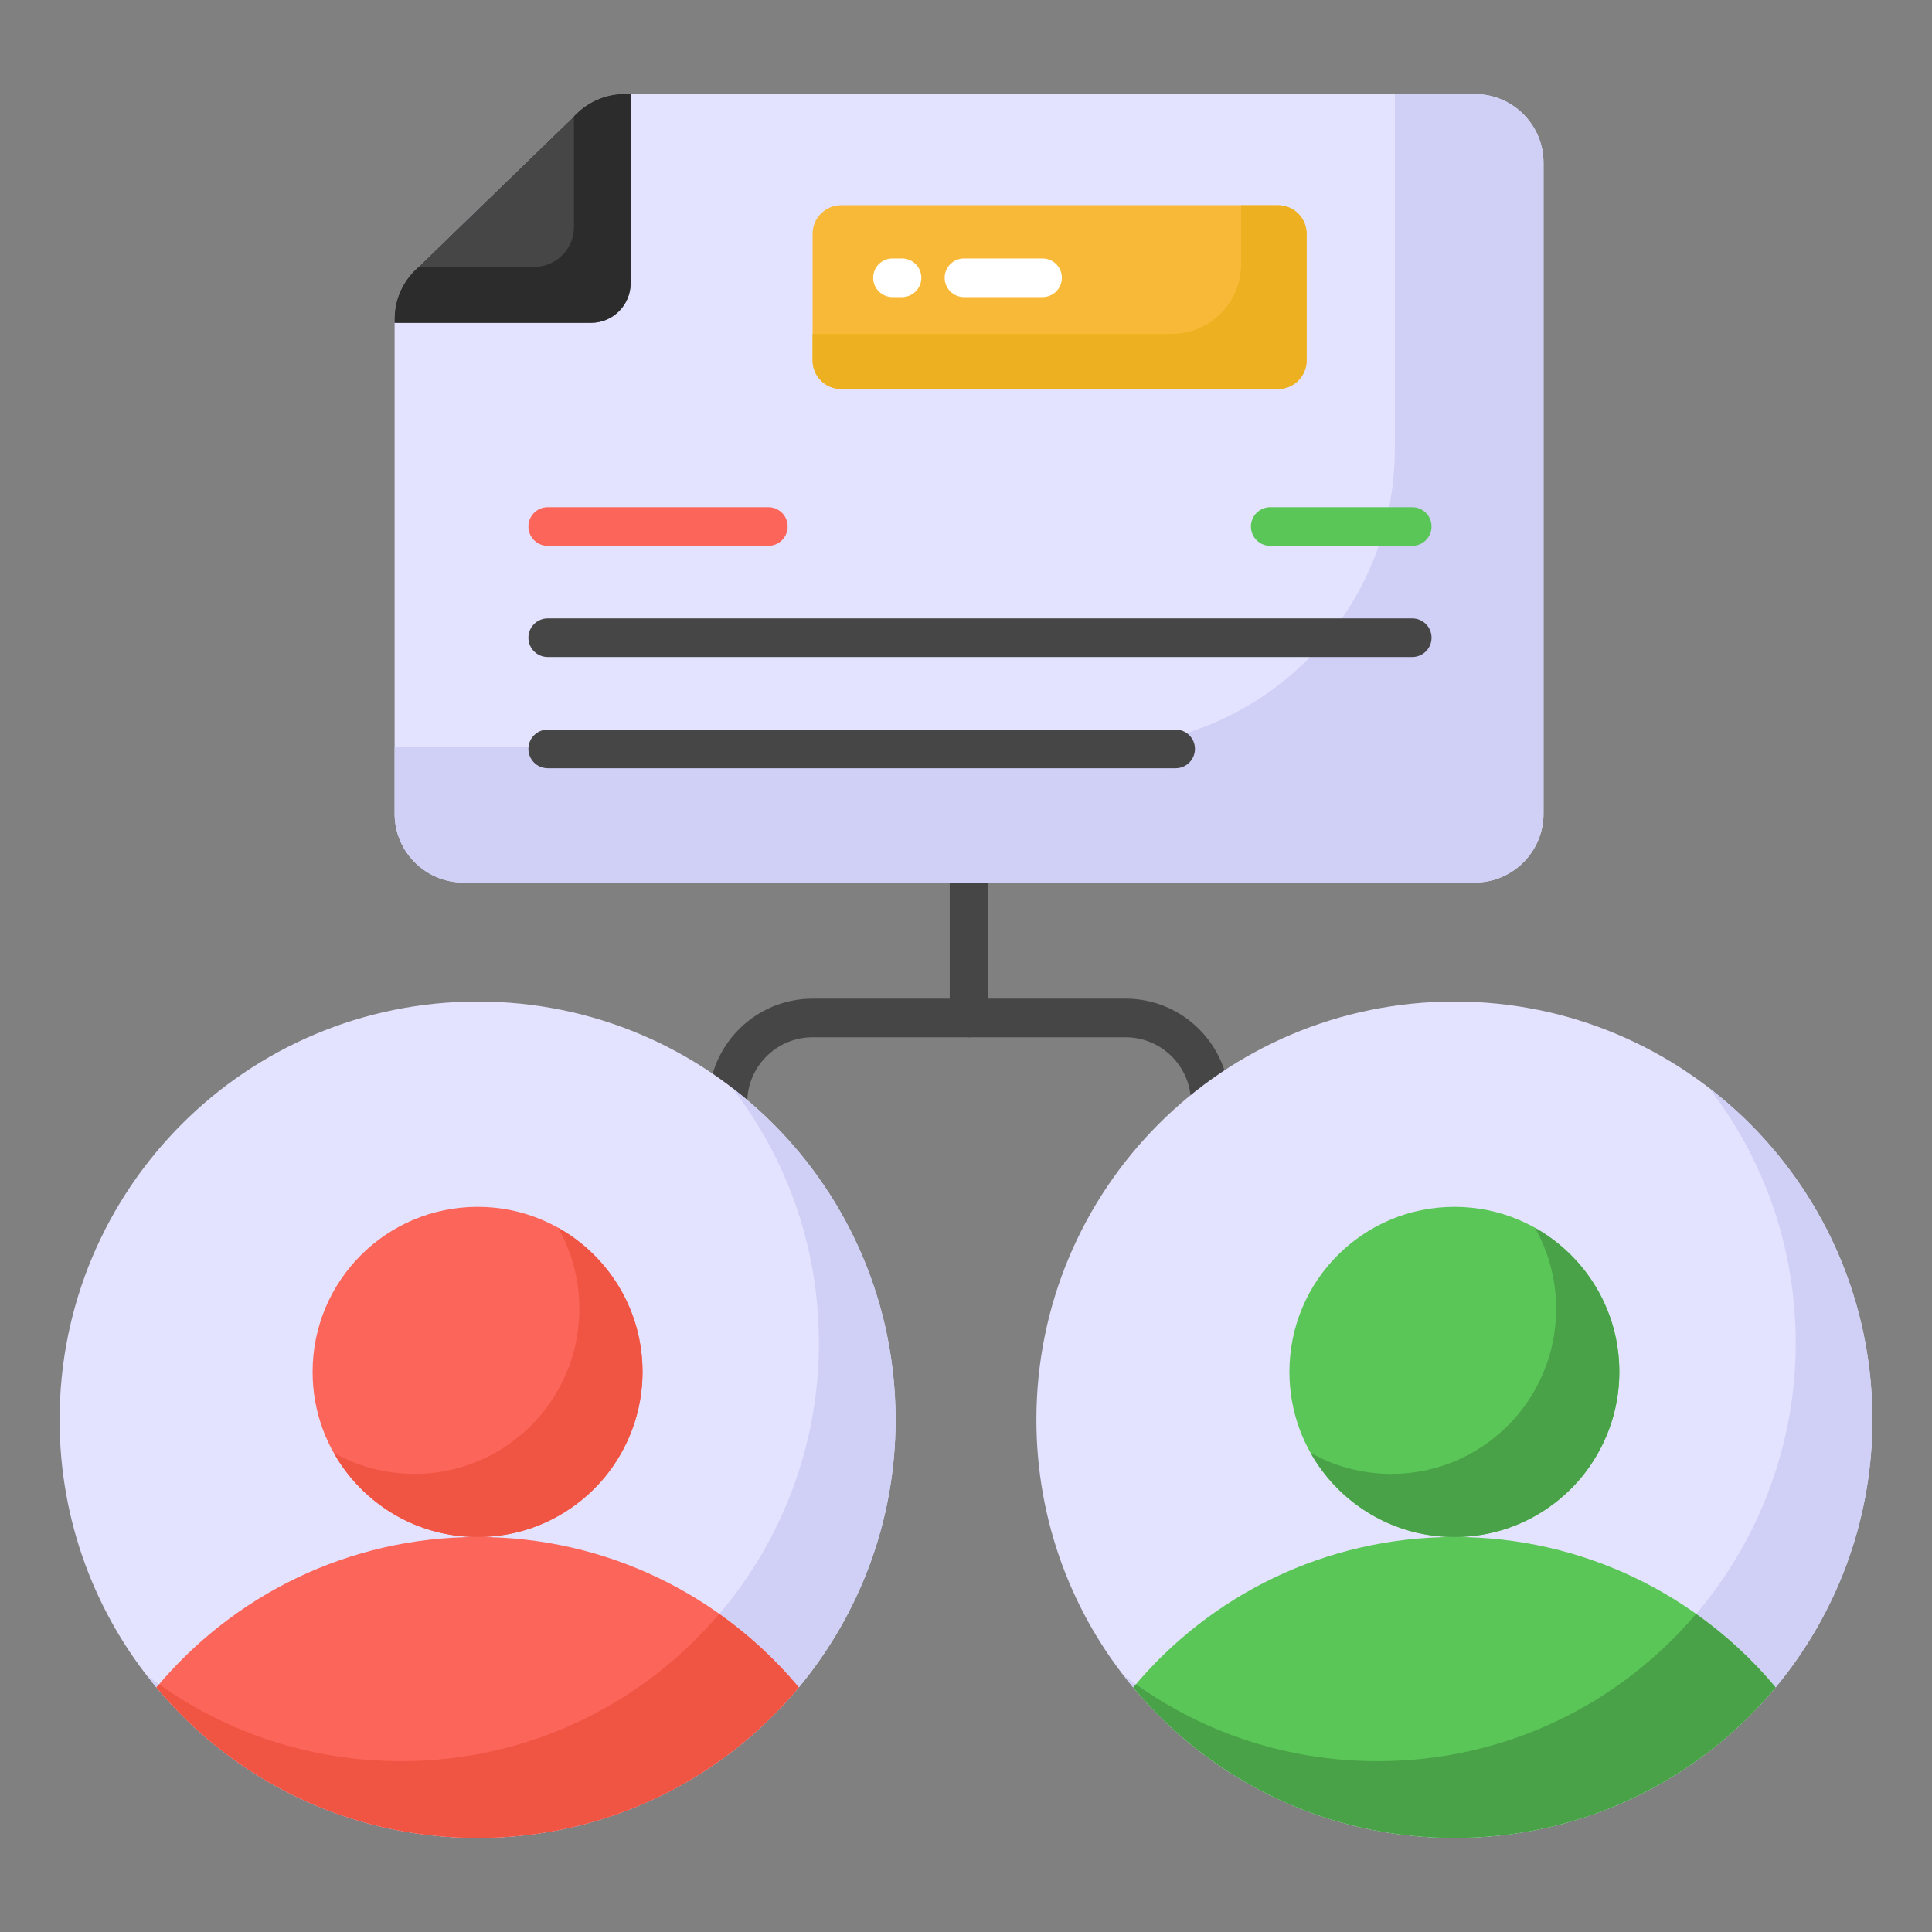 <svg id="Layer_1" enable-background="new 0 0 100 100" viewBox="0 0 100 100" xmlns="http://www.w3.org/2000/svg"><rect x="0" y="0" width="100" height="100" fill="#808080" stroke="none"/><g><g><path d="m50.158 53.69c-.553 0-1-.447-1-1v-12.183c0-.553.447-1 1-1s1 .447 1 1v12.183c0 .553-.447 1-1 1z" fill="#474646"/></g><g><path d="m79.894 8.424v33.7c0 1.96-1.595 3.556-3.556 3.556h-52.357c-1.96 0-3.556-1.595-3.556-3.556v-25.612c0-.932.365-1.826 1.021-2.49l8.438-8.177c.656-.626 1.536-.976 2.445-.976h44.009c1.96 0 3.556 1.595 3.556 3.556z" fill="#e4e3ff"/></g><g><path d="m32.643 4.868v9.787c0 1.133-.917 2.05-2.042 2.05h-10.175v-.194c0-.932.365-1.826 1.021-2.49l8.438-8.177c.656-.626 1.536-.976 2.445-.976h.313z" fill="#474646"/></g><g><path d="m32.64 4.868v9.791c0 1.127-.913 2.05-2.04 2.05h-10.173v-.196c0-.932.363-1.826 1.025-2.487l.224-.214h5.981c1.127 0 2.05-.922 2.05-2.05v-5.748l.177-.168c.661-.624 1.537-.978 2.45-.978z" fill="#2d2c2c"/></g><g><path d="m79.891 8.418v33.705c0 1.957-1.601 3.559-3.559 3.559h-52.347c-1.957 0-3.559-1.601-3.559-3.559v-3.475h36.361c8.51 0 15.408-6.899 15.408-15.408v-18.372h4.146c1.96 0 3.549 1.589 3.549 3.549z" fill="#d0d0f7"/></g><g><path d="m67.63 12.103v6.552c0 .818-.663 1.482-1.482 1.482h-22.606c-.818 0-1.482-.663-1.482-1.482v-6.552c0-.818.663-1.482 1.482-1.482h22.606c.818-0 1.482.663 1.482 1.482z" fill="#f9b938"/></g><g><path d="m67.631 12.107v6.549c0 .818-.663 1.481-1.481 1.481h-22.61c-.818 0-1.481-.663-1.481-1.481v-1.369h18.567c1.996 0 3.615-1.618 3.615-3.615v-3.046h1.91c.818 0 1.481.663 1.481 1.481z" fill="#ecb021"/></g><g><path d="m62.644 59.355c-.553 0-1-.447-1-1v-1.282c0-1.865-1.518-3.383-3.383-3.383h-16.203c-1.865 0-3.383 1.518-3.383 3.383v1.282c0 .553-.447 1-1 1s-1-.447-1-1v-1.282c0-2.968 2.415-5.383 5.383-5.383h16.203c2.968 0 5.383 2.415 5.383 5.383v1.282c0 .553-.447 1-1 1z" fill="#474646"/></g><g><path d="m53.962 15.378h-4.066c-.553 0-1-.447-1-1s.447-1 1-1h4.066c.553 0 1 .447 1 1s-.447 1-1 1z" fill="#fff"/></g><g><path d="m46.688 15.378h-.492c-.553 0-1-.447-1-1s.447-1 1-1h.492c.553 0 1 .447 1 1s-.447 1-1 1z" fill="#fff"/></g><g><path d="m73.097 28.252h-7.35c-.553 0-1-.447-1-1s.447-1 1-1h7.35c.553 0 1 .447 1 1s-.447 1-1 1z" fill="#5bc658"/></g><g><path d="m39.77 28.252h-11.42c-.553 0-1-.447-1-1s.447-1 1-1h11.42c.553 0 1 .447 1 1s-.447 1-1 1z" fill="#fc6559"/></g><g><path d="m73.097 34.008h-44.747c-.553 0-1-.447-1-1s.447-1 1-1h44.747c.553 0 1 .447 1 1s-.447 1-1 1z" fill="#474646"/></g><g><path d="m60.851 39.764h-32.501c-.553 0-1-.447-1-1s.447-1 1-1h32.501c.553 0 1 .447 1 1s-.447 1-1 1z" fill="#474646"/></g><g><path d="m46.355 73.485c0 5.274-1.898 10.106-5.009 13.857-3.972 4.766-9.929 7.789-16.615 7.789-6.708 0-12.666-3.023-16.637-7.789-3.133-3.751-5.009-8.583-5.009-13.857 0-11.959 9.665-21.646 21.646-21.646 11.959 0 21.624 9.687 21.624 21.646z" fill="#e4e3ff"/></g><g><path d="m46.356 73.488c0 5.27-1.9 10.1-5.01 13.85-3.97 4.77-9.93 7.79-16.62 7.79-6.7 0-12.66-3.02-16.63-7.79-.17-.21-.34-.41-.5-.63 3.65 2.8 8.19 4.45 13.16 4.45 6.69 0 12.65-3.02 16.62-7.79 3.11-3.75 5.01-8.58 5.01-13.86 0-4.97-1.67-9.54-4.48-13.19 5.14 3.95 8.45 10.17 8.45 17.17z" fill="#d0d0f7"/></g><g><path d="m33.259 71.01c0 2.082-.749 3.989-1.977 5.47-1.568 1.881-3.919 3.074-6.558 3.074-2.648 0-4.999-1.193-6.567-3.074-1.237-1.481-1.977-3.388-1.977-5.47 0-4.72 3.815-8.544 8.544-8.544 4.72 0 8.535 3.823 8.535 8.544z" fill="#fc6559"/></g><g><path d="m33.256 71.008c0 2.08-.75 3.99-1.97 5.47-1.57 1.88-3.92 3.08-6.56 3.08-2.65 0-5-1.2-6.57-3.08-.33-.4-.63-.82-.88-1.28 1.23.69 2.66 1.09 4.18 1.09 2.64 0 4.99-1.2 6.56-3.08 1.23-1.48 1.97-3.39 1.97-5.47 0-1.52-.4-2.96-1.1-4.19 2.61 1.46 4.37 4.25 4.37 7.46z" fill="#f05543"/></g><g><path d="m41.346 87.343c-3.972 4.766-9.929 7.789-16.615 7.789-6.708 0-12.666-3.023-16.637-7.789 3.972-4.766 9.929-7.789 16.637-7.789 6.686 0 12.643 3.023 16.615 7.789z" fill="#fc6559"/></g><g><path d="m41.346 87.338c-3.97 4.77-9.93 7.79-16.62 7.79-6.7 0-12.66-3.02-16.63-7.79.05-.05.09-.11.14-.16 3.53 2.51 7.83 3.98 12.52 3.98 6.61 0 12.5-2.95 16.47-7.62 1.53 1.08 2.92 2.36 4.12 3.8z" fill="#f05543"/></g><g><path d="m96.914 73.485c0 5.274-1.898 10.106-5.009 13.857-3.972 4.766-9.929 7.789-16.615 7.789-6.708 0-12.666-3.023-16.637-7.789-3.133-3.751-5.009-8.583-5.009-13.857 0-11.959 9.665-21.646 21.646-21.646 11.959 0 21.624 9.687 21.624 21.646z" fill="#e4e3ff"/></g><g><path d="m96.915 73.488c0 5.27-1.9 10.1-5.01 13.85-3.97 4.77-9.93 7.79-16.62 7.79-6.7 0-12.66-3.02-16.63-7.79-.17-.21-.34-.41-.5-.63 3.65 2.8 8.19 4.45 13.16 4.45 6.69 0 12.65-3.02 16.62-7.79 3.11-3.75 5.01-8.58 5.01-13.86 0-4.97-1.67-9.54-4.48-13.19 5.14 3.95 8.45 10.17 8.45 17.17z" fill="#d0d0f7"/></g><g><path d="m83.819 71.01c0 2.082-.749 3.989-1.977 5.47-1.568 1.881-3.919 3.074-6.558 3.074-2.648 0-4.999-1.193-6.567-3.074-1.237-1.481-1.977-3.388-1.977-5.47 0-4.72 3.815-8.544 8.544-8.544 4.72 0 8.535 3.823 8.535 8.544z" fill="#5bc658"/></g><g><path d="m83.815 71.008c0 2.08-.75 3.99-1.97 5.47-1.57 1.88-3.92 3.08-6.56 3.08-2.65 0-5-1.2-6.57-3.08-.33-.4-.63-.82-.88-1.28 1.23.69 2.66 1.09 4.18 1.09 2.64 0 4.99-1.2 6.56-3.08 1.23-1.48 1.97-3.39 1.97-5.47 0-1.52-.4-2.96-1.1-4.19 2.61 1.46 4.37 4.25 4.37 7.46z" fill="#49a247"/></g><g><path d="m91.906 87.343c-3.972 4.766-9.929 7.789-16.615 7.789-6.708 0-12.666-3.023-16.637-7.789 3.972-4.766 9.929-7.789 16.637-7.789 6.686 0 12.643 3.023 16.615 7.789z" fill="#5bc658"/></g><g><path d="m91.905 87.338c-3.97 4.77-9.93 7.79-16.62 7.79-6.7 0-12.66-3.02-16.63-7.79.05-.05.09-.11.14-.16 3.53 2.51 7.83 3.98 12.52 3.98 6.61 0 12.5-2.95 16.47-7.62 1.53 1.08 2.92 2.36 4.12 3.8z" fill="#49a247"/></g></g></svg>